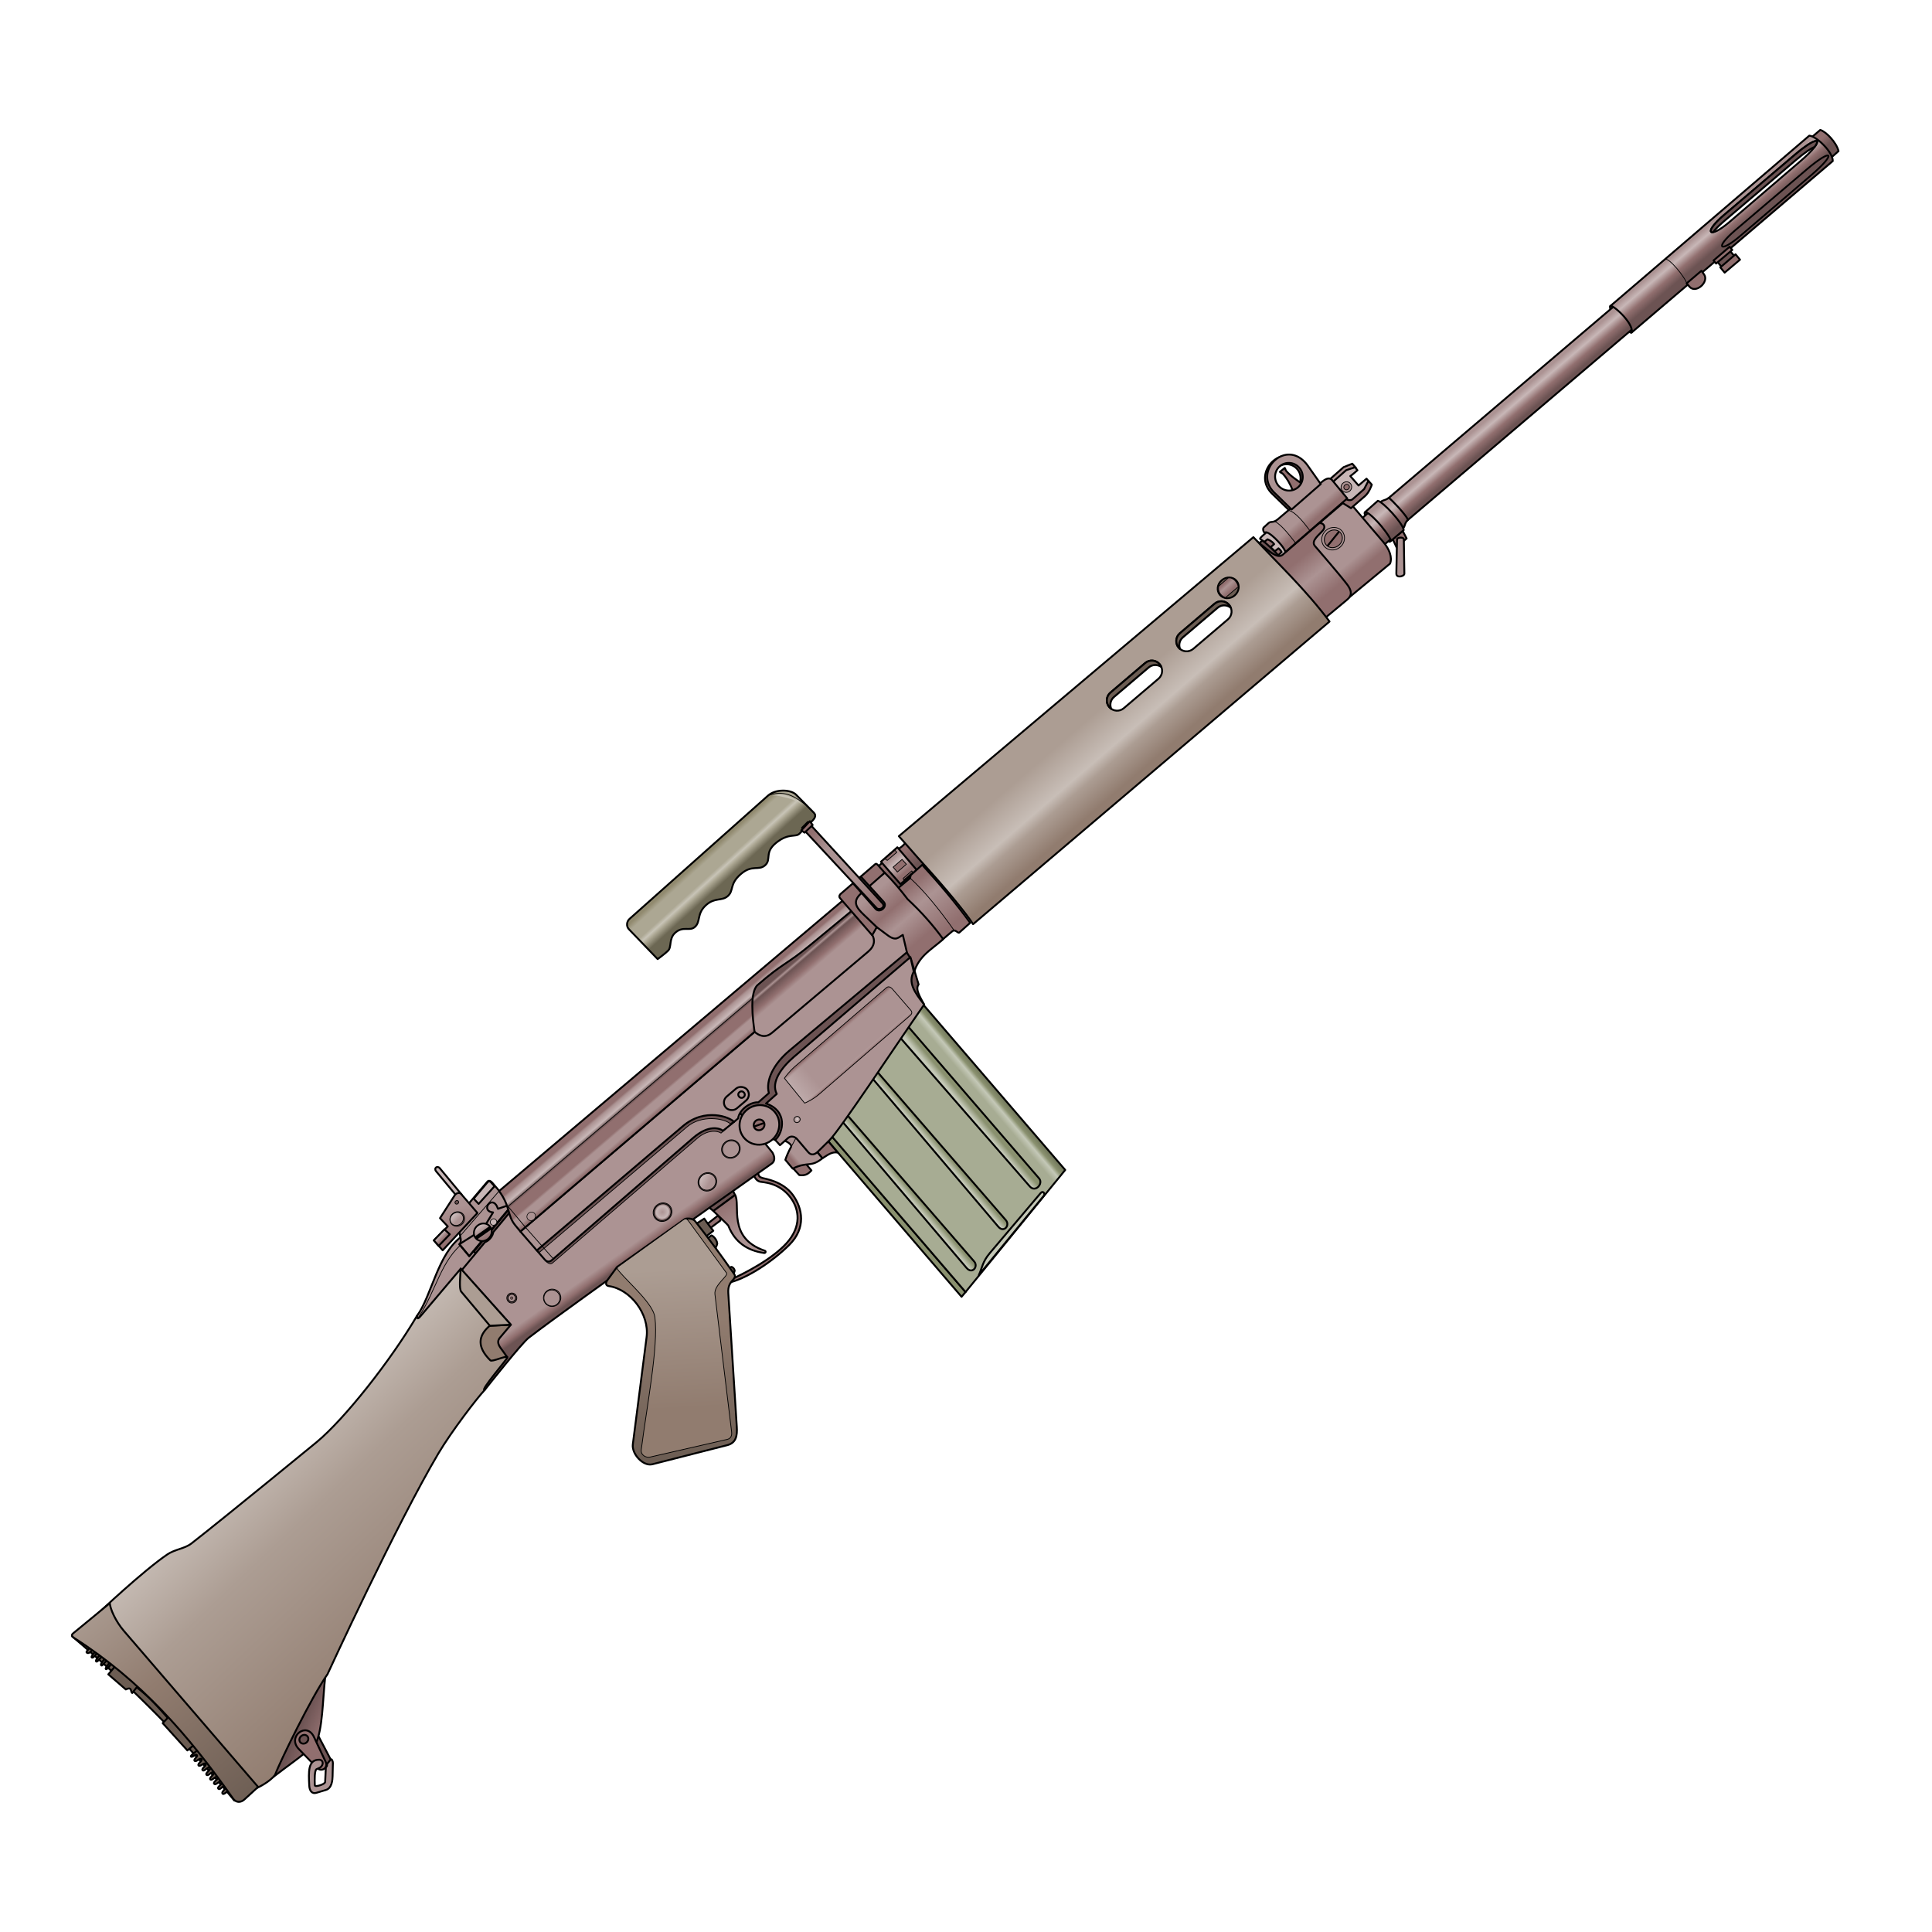 <svg cursor="default" version="1.1" viewBox="0 0 256 256" xmlns="http://www.w3.org/2000/svg" xmlns:xlink="http://www.w3.org/1999/xlink">
 <defs>
  <linearGradient id="linearGradient4026">
   <stop stop-color="#6c5353" offset="0"/>
   <stop stop-color="#916f6f" offset=".349"/>
   <stop stop-color="#c8b7b7" offset=".715"/>
   <stop stop-color="#ac9393" offset="1"/>
  </linearGradient>
  <linearGradient id="linearGradient3821">
   <stop stop-color="#c4c8b7" offset="0"/>
   <stop stop-color="#8a916f" offset="1"/>
  </linearGradient>
  <linearGradient id="linearGradient3547" x1="473.93" x2="471.99" y1="123.79" y2="89.05" gradientTransform="rotate(-40.396,397.43,748.42)" gradientUnits="userSpaceOnUse">
   <stop stop-color="#917c6f" offset="0"/>
   <stop stop-color="#ac9d93" offset=".666"/>
   <stop stop-color="#c8beb7" offset="1"/>
  </linearGradient>
  <linearGradient id="linearGradient3557" x1="450.34" x2="450.23" y1="124.9" y2="89.501" gradientTransform="rotate(-40.396,397.43,748.42)" gradientUnits="userSpaceOnUse">
   <stop stop-color="#6c5d53" offset="0"/>
   <stop stop-color="#917c6f" offset=".587"/>
   <stop stop-color="#ac9d93" offset="1"/>
  </linearGradient>
  <linearGradient id="linearGradient3561" x1="461.72" x2="463.03" y1="120.81" y2="123.47" gradientTransform="rotate(-40.396 397.43 748.42)" gradientUnits="userSpaceOnUse">
   <stop stop-color="#6c5353" offset="0"/>
   <stop stop-color="#916f6f" offset="1"/>
  </linearGradient>
  <linearGradient id="linearGradient3577" x1="518.24" x2="518.17" y1="83.974" y2="83.223" gradientTransform="rotate(-40.396 397.43 748.42)" gradientUnits="userSpaceOnUse">
   <stop stop-color="#916f6f" offset="0"/>
   <stop stop-color="#c8b7b7" offset="1"/>
  </linearGradient>
  <linearGradient id="linearGradient3585" x1="519.12" x2="521.38" y1="85.643" y2="81.389" gradientTransform="rotate(-40.396 397.43 748.42)" gradientUnits="userSpaceOnUse">
   <stop stop-color="#916f6f" offset="0"/>
   <stop stop-color="#ac9393" offset="1"/>
  </linearGradient>
  <radialGradient id="radialGradient3633" cx="542.55" cy="100.09" r="1.199" gradientTransform="matrix(1 0 0 .946 -579.78 84.505)" gradientUnits="userSpaceOnUse">
   <stop stop-color="#ac9393" offset="0"/>
   <stop stop-color="#c8b7b7" offset=".7"/>
   <stop stop-color="#ac9393" stop-opacity="0" offset="1"/>
  </radialGradient>
  <linearGradient id="linearGradient3643" x1="550.09" x2="549.69" y1="101.05" y2="99.953" gradientTransform="translate(-579.78 79.128)" gradientUnits="userSpaceOnUse">
   <stop stop-color="#ac9393" offset="0"/>
   <stop stop-color="#c8b7b7" offset="1"/>
  </linearGradient>
  <linearGradient id="linearGradient3651" x1="530.9" x2="531.04" y1="101.78" y2="100.24" gradientTransform="rotate(-40.396 397.43 748.42)" gradientUnits="userSpaceOnUse">
   <stop stop-color="#6c5353" offset="0"/>
   <stop stop-color="#916f6f" offset=".409"/>
   <stop stop-color="#ac9393" offset="1"/>
  </linearGradient>
  <linearGradient id="linearGradient3665" x1="522.6" x2="522.8" y1="87.703" y2="85.758" gradientTransform="translate(-579.78 79.128)" gradientUnits="userSpaceOnUse">
   <stop stop-color="#916f6f" offset="0"/>
   <stop stop-color="#ac9393" offset=".623"/>
   <stop stop-color="#c8b7b7" offset="1"/>
  </linearGradient>
  <linearGradient id="linearGradient3679" x1="521.2" x2="521.15" y1="83.333" y2="82.549" gradientTransform="translate(-579.78,79.128)" gradientUnits="userSpaceOnUse">
   <stop stop-color="#ac9393" offset="0"/>
   <stop stop-color="#c8b7b7" offset="1"/>
  </linearGradient>
  <linearGradient id="linearGradient3687" x1="529.06" x2="540.31" y1="122.69" y2="107.88" gradientTransform="rotate(-40.396 397.43 748.42)" gradientUnits="userSpaceOnUse">
   <stop stop-color="#917c6f" offset="0"/>
   <stop stop-color="#ac9d93" offset="1"/>
  </linearGradient>
  <linearGradient id="linearGradient3689" x1="523.88" x2="536.5" y1="127.56" y2="113.31" gradientTransform="rotate(-40.396 397.43 748.42)" gradientUnits="userSpaceOnUse">
   <stop stop-color="#6c5d53" offset="0"/>
   <stop stop-color="#917c6f" offset="1"/>
  </linearGradient>
  <linearGradient id="linearGradient3703" x1="549.38" x2="548.78" y1="104.25" y2="109.09" gradientTransform="rotate(-40.396 397.43 748.42)" gradientUnits="userSpaceOnUse">
   <stop stop-color="#916f6f" offset="0"/>
   <stop stop-color="#ac9393" offset="1"/>
  </linearGradient>
  <linearGradient id="linearGradient3711" x1="554.72" x2="554.72" y1="89.594" y2="84.156" gradientTransform="rotate(-40.396 397.43 748.42)" gradientUnits="userSpaceOnUse">
   <stop stop-color="#916f6f" offset="0"/>
   <stop stop-color="#ac9393" offset=".093"/>
   <stop stop-color="#ac9393" offset=".257"/>
   <stop stop-color="#916f6f" offset=".316"/>
   <stop stop-color="#916f6f" offset=".561"/>
   <stop stop-color="#6c5353" offset=".603"/>
   <stop stop-color="#c8b7b7" offset=".692"/>
   <stop stop-color="#ac9393" offset=".83"/>
   <stop stop-color="#916f6f" offset=".883"/>
   <stop stop-color="#916f6f" offset="1"/>
  </linearGradient>
  <linearGradient id="linearGradient3745" x1="577.33" x2="577.31" y1="91.686" y2="85.3" gradientTransform="rotate(-40.396 397.43 748.42)" gradientUnits="userSpaceOnUse">
   <stop stop-color="#ac9393" offset="0"/>
   <stop stop-color="#ac9393" offset=".5"/>
   <stop stop-color="#916f6f" offset=".613"/>
   <stop stop-color="#6c5353" offset=".779"/>
   <stop stop-color="#ac9393" offset=".824"/>
   <stop stop-color="#6c5353" offset=".865"/>
   <stop stop-color="#6c5353" offset="1"/>
  </linearGradient>
  <radialGradient id="radialGradient3765" cx="564.13" cy="102.22" r=".465" gradientTransform="matrix(1 0 0 .964 -579.78 82.854)" gradientUnits="userSpaceOnUse">
   <stop stop-color="#e3dbdb" offset="0"/>
   <stop stop-color="#ac9393" stop-opacity="0" offset="1"/>
  </radialGradient>
  <linearGradient id="linearGradient3781" x1="569.28" x2="564.59" y1="99.438" y2="99.406" gradientTransform="rotate(-40.396 397.43 748.42)" gradientUnits="userSpaceOnUse">
   <stop stop-color="#ac9393" offset="0"/>
   <stop stop-color="#c8b7b7" offset="1"/>
  </linearGradient>
  <linearGradient id="linearGradient3785" x1="575.83" x2="575.85" y1="96.901" y2="101.54" gradientTransform="rotate(-40.396 397.43 748.42)" gradientUnits="userSpaceOnUse">
   <stop stop-color="#916f6f" offset="0"/>
   <stop stop-color="#af9696" stop-opacity="0" offset=".108"/>
   <stop stop-color="#c5b3b3" stop-opacity="0" offset=".897"/>
   <stop stop-color="#916f6f" offset="1"/>
  </linearGradient>
  <linearGradient id="linearGradient3803" x1="560.08" x2="560.73" y1="106" y2="106" gradientTransform="rotate(-40.396 397.43 748.42)" gradientUnits="userSpaceOnUse">
   <stop stop-color="#916f6f" offset="0"/>
   <stop stop-color="#ac9393" offset="1"/>
  </linearGradient>
  <linearGradient id="linearGradient3811" x1="587.03" x2="584.64" y1="116.92" y2="116.92" gradientTransform="rotate(-40.396 397.43 748.42)" gradientUnits="userSpaceOnUse">
   <stop stop-color="#676c53" offset="0"/>
   <stop stop-color="#8a916f" offset=".435"/>
   <stop stop-color="#c4c8b7" offset=".659"/>
   <stop stop-color="#a7ac93" offset="1"/>
  </linearGradient>
  <linearGradient id="linearGradient3823" x1="568.69" x2="569.44" y1="122.03" y2="122.03" gradientTransform="rotate(-40.396 397.43 748.42)" gradientUnits="userSpaceOnUse" xlink:href="#linearGradient3821"/>
  <linearGradient id="linearGradient3823-0" x1="568.69" x2="569.44" y1="122.03" y2="122.03" gradientTransform="rotate(-40.396 392.1 739.98)" gradientUnits="userSpaceOnUse" xlink:href="#linearGradient3821"/>
  <linearGradient id="linearGradient3855" x1="581.97" x2="582.78" y1="116.09" y2="116.09" gradientTransform="rotate(-40.396 397.43 748.42)" gradientUnits="userSpaceOnUse" xlink:href="#linearGradient3821"/>
  <linearGradient id="linearGradient3863" x1="591.54" x2="591.52" y1="94.735" y2="86.007" gradientTransform="rotate(-40.396 397.43 748.42)" gradientUnits="userSpaceOnUse">
   <stop stop-color="#916f6f" offset="0"/>
   <stop stop-color="#ac9393" offset=".38"/>
   <stop stop-color="#916f6f" offset=".63"/>
   <stop stop-color="#ac9393" offset="1"/>
  </linearGradient>
  <linearGradient id="linearGradient3875" x1="590.24" x2="590.79" y1="74.649" y2="87.51" gradientTransform="rotate(-40.396 397.43 748.42)" gradientUnits="userSpaceOnUse">
   <stop stop-color="#916f6f" offset="0"/>
   <stop stop-color="#ac9393" offset=".223"/>
   <stop stop-color="#ac9393" offset=".624"/>
   <stop stop-color="#916f6f" offset="1"/>
  </linearGradient>
  <linearGradient id="linearGradient3887" x1="578.1" x2="577.97" y1="71.998" y2="67.733" gradientTransform="rotate(-40.396 397.43 748.42)" gradientUnits="userSpaceOnUse">
   <stop stop-color="#6c6753" offset="0"/>
   <stop stop-color="#aca793" offset=".235"/>
   <stop stop-color="#c8c4b7" offset=".341"/>
   <stop stop-color="#aca793" offset=".458"/>
   <stop stop-color="#aca793" offset=".836"/>
   <stop stop-color="#918a6f" offset="1"/>
  </linearGradient>
  <linearGradient id="linearGradient3909" x1="624.82" x2="624.75" y1="96.636" y2="86.93" gradientTransform="rotate(-40.396 397.43 748.42)" gradientUnits="userSpaceOnUse">
   <stop stop-color="#917c6f" offset="0"/>
   <stop stop-color="#ac9d93" offset=".345"/>
   <stop stop-color="#c8beb7" offset=".504"/>
   <stop stop-color="#ac9d93" offset="1"/>
  </linearGradient>
  <linearGradient id="linearGradient3932" x1="653.34" x2="653.3" y1="86.166" y2="84.917" gradientTransform="rotate(-40.396 397.43 748.42)" gradientUnits="userSpaceOnUse">
   <stop stop-color="#916f6f" offset="0"/>
   <stop stop-color="#ac9393" offset=".624"/>
   <stop stop-color="#916f6f" offset="1"/>
  </linearGradient>
  <linearGradient id="linearGradient3942" x1="596.36" x2="596.34" y1="86.625" y2="84.125" gradientTransform="rotate(-40.396 397.43 748.42)" gradientUnits="userSpaceOnUse">
   <stop stop-color="#916f6f" offset="0"/>
   <stop stop-color="#c8b7b7" offset=".675"/>
   <stop stop-color="#ac9393" offset="1"/>
  </linearGradient>
  <linearGradient id="linearGradient3952" x1="598.04" x2="598.06" y1="86.869" y2="84.438" gradientTransform="rotate(-40.396 397.43 748.42)" gradientUnits="userSpaceOnUse">
   <stop stop-color="#6c5353" offset="0"/>
   <stop stop-color="#916f6f" offset="1"/>
  </linearGradient>
  <linearGradient id="linearGradient3960" x1="596.89" x2="597.02" y1="95.973" y2="88.438" gradientTransform="rotate(-40.396 397.43 748.42)" gradientUnits="userSpaceOnUse">
   <stop stop-color="#916f6f" offset="0"/>
   <stop stop-color="#ac9393" offset=".651"/>
   <stop stop-color="#916f6f" offset="1"/>
  </linearGradient>
  <linearGradient id="linearGradient3972" x1="665.14" x2="665.14" y1="86.188" y2="85" gradientTransform="rotate(-40.396 397.43 748.42)" gradientUnits="userSpaceOnUse">
   <stop stop-color="#916f6f" offset="0"/>
   <stop stop-color="#ac9393" offset="1"/>
  </linearGradient>
  <linearGradient id="linearGradient3988" x1="669.92" x2="669.94" y1="95.2" y2="93.498" gradientTransform="rotate(-40.396 397.43 748.42)" gradientUnits="userSpaceOnUse">
   <stop stop-color="#916f6f" offset="0"/>
   <stop stop-color="#ac9393" offset="1"/>
  </linearGradient>
  <linearGradient id="linearGradient4002" x1="662.63" x2="662.74" y1="94.846" y2="88.924" gradientTransform="rotate(-40.396 397.43 748.42)" gradientUnits="userSpaceOnUse">
   <stop stop-color="#916f6f" offset="0"/>
   <stop stop-color="#ac9393" offset=".506"/>
   <stop stop-color="#916f6f" offset="1"/>
  </linearGradient>
  <linearGradient id="linearGradient4020" x1="675.04" x2="675.12" y1="94.268" y2="90.659" gradientTransform="rotate(-40.396 397.43 748.42)" gradientUnits="userSpaceOnUse" xlink:href="#linearGradient4026"/>
  <linearGradient id="linearGradient4038" x1="675.01" x2="675.03" y1="94.095" y2="90.316" gradientTransform="rotate(-40.396 397.43 748.42)" gradientUnits="userSpaceOnUse" xlink:href="#linearGradient4026"/>
  <linearGradient id="linearGradient4046" x1="696.78" x2="696.78" y1="93.75" y2="90.906" gradientTransform="rotate(-40.396 397.43 748.42)" gradientUnits="userSpaceOnUse" xlink:href="#linearGradient4026"/>
  <linearGradient id="linearGradient4060" x1="729.97" x2="729.97" y1="93.344" y2="90.344" gradientTransform="rotate(-40.396 397.43 748.42)" gradientUnits="userSpaceOnUse" xlink:href="#linearGradient4026"/>
  <linearGradient id="linearGradient4078" x1="752.02" x2="752" y1="92.469" y2="91.281" gradientTransform="rotate(-40.396 397.43 748.42)" gradientUnits="userSpaceOnUse">
   <stop stop-color="#6c5353" offset="0"/>
   <stop stop-color="#916f6f" offset="1"/>
  </linearGradient>
 </defs>
 <g stroke="#000" stroke-linecap="round" stroke-linejoin="round">
  <g>
   <g stroke-width=".25">
    <path d="m227.52 34.633 0.702 0.868 1.654-1.509-0.703-0.809z" fill="#6c5353"/>
    <path d="m213.37 40.559c-0.404 0.663 2.687 3.947 2.845 3.488 1.8-2.588-0.555-4.756-2.845-3.488z" fill="#6c5353"/>
    <path d="m242.53 20.982 1.087-0.965c-0.271-1.109-1.607-2.549-2.424-2.8l-1.238 1.053z" fill="url(#linearGradient4078)"/>
    <path d="m186.24 69.16 34.077-28.969-2.588-2.905-33.927 28.87z" fill="url(#linearGradient4046)"/>
    <path d="m168.66 61.118c-1.139 1.012-1.567 2.87-0.098 4.303l2.292 2.235 3.863-3.369-1.691-2.397c-1.376-1.95-3.226-1.784-4.365-0.771zm0.649 0.823a1.844 1.82 49.604 0 1 2.581 0.224 1.844 1.82 49.604 0 1-0.191 2.584 1.844 1.82 49.604 0 1-2.581-0.224 1.844 1.82 49.604 0 1 0.191-2.584z" fill="#6c5353"/>
    <path d="m171.32 65.06c-0.319-0.871-0.768-1.649-1.308-2.25-0.123-0.136-0.29-0.151-0.417-0.283l0.641-0.525c0.092 0.118 0.102 0.301 0.195 0.407 0.688 0.786 1.483 1.211 2.188 1.791-0.431 0.289-0.274 1.331-1.3 0.86z" fill="#916f6f"/>
    <path d="m166.48 72.131c0.229 0.092 1.31-0.996 1.248-1.041l2.592 3.19-1.62 1.255z" fill="#6c5353"/>
    <path d="m167.39 71.684c0.745 0.642 1.474 1.299 2.109 2.035l0.755-0.715-2.13-1.974z" fill="#916f6f"/>
    <path d="m166.98 71.408 0.552 0.382 0.431-0.33c0.207 0.099 0.561 0.233 0.866 0.639l-0.467 0.404 0.566 0.538 0.477-0.383c0.162 0.128 0.319 0.303 0.415 0.488l-0.558 0.539 0.336 0.371 1.325-1.006c-0.653-1.191-1.382-2.445-2.883-2.69-0.508 0.423-1.169 0.942-1.061 1.048z" fill="#c8b7b7"/>
    <path d="m116.32 114.75c0.276-0.103 0.451-0.279 0.578-0.488l2.162-1.823c0.341-0.121 0.664-0.46 0.984-0.83l3.101 3.73 2.246 8.708-0.612 0.492c-3.13-2.999-6.331-5.938-8.46-9.789z" fill="url(#linearGradient3952)"/>
    <path d="m116.73 114.18 2.583 2.967 2.18-1.842-2.587-3.034z" fill="url(#linearGradient3942)"/>
    <path d="m118.79 117.86c1.497 1.551 3.844 4.187 5.775 6.892l1.666-1.391c0.412-0.247 0.709 0.378 0.891 0.199l1.435-1.28c-1.978-2.721-4.125-5.233-6.36-7.682l-1.517 1.353-0.095 0.405z" fill="url(#linearGradient3960)"/>
    <path d="m117.23 115.64c1.126 1.113 2.107 2.306 3.048 3.521 1.792 1.657 3.413 3.505 4.696 5.277-1.553 1.447-3.565 2.305-4.028 5.151l-8.498-10.372z" fill="url(#linearGradient3863)"/>
    <path d="m109.94 150.2 18.004 21-0.532 0.631-17.982-20.974z" fill="#8a916f"/>
    <path d="m109.67 149.94 18.271 21.262 13.206-16.178-19.721-22.966z" fill="url(#linearGradient3811)"/>
    <path d="m118.24 136.3 18.215 20.909c0.749 0.86 1.82-0.381 1.228-1.067l-18.299-21.216z" fill="url(#linearGradient3855)"/>
    <path d="m108.98 153.48c0.693-0.436 1.26-0.91 2.023-0.757l-1.572-1.868-1.482 1.39z" fill="#916f6f"/>
    <path d="m104.94 154.64 0.967 1.064c0.878 0.132 1.264-0.239 1.612-0.613l-1.021-1.224z" fill="#916f6f"/>
    <path d="m119.83 125.7 0.877 1.372 1.014 3.373c-0.486 0.627 0.198 1.665 0.73 2.664l-19.734 17.941-6.543-2.551c4.239-9.418 15.596-15.287 23.656-22.8z" fill="#6c5353"/>
    <path d="m105.99 149.97c-0.859-0.421-2.724 1.01-2.374 1.076 0.569 0.108 1.365 0.612 1.203 0.92-0.371 0.703-0.611 1.264-0.757 1.717l0.97 1.164c2.063-1.002 2.361-0.095 3.945-1.367z" fill="url(#linearGradient3803)"/>
    <path d="m111.34 148.29 16.736 19.72c0.738 0.869 1.601-0.172 1.007-0.857l-17.14-19.776z" fill="url(#linearGradient3823)"/>
    <path d="m115.54 142.82 16.736 19.72c0.738 0.869 1.601-0.172 1.007-0.857l-17.14-19.776z" fill="url(#linearGradient3823-0)"/>
    <path d="m102.72 151.05 0.631 0.694 1.051-0.935c0.424-0.377 0.943-0.194 1.23 0.143l1.458 1.714c0.434 0.511 0.925 0.288 1.292-0.073l1.529-1.506c1.346-1.326 8.428-12.028 12.543-17.977-1.281-1.631-2.167-2.912-1.377-4.367l-0.444-1.92-15.453 13.232c-1.542 1.32-3.083 3.287-2.256 4.895l-1.421 1.271c2.863 0.964 2.345 3.808 1.218 4.831z" fill="#ac9393"/>
    <path d="m99.548 137.52c3.125 3.323 19.309-11.763 16.504-13.856l-3.686-3.851c-8.53 6.543-18.808 13.628-12.819 17.706z" fill="url(#linearGradient3745)"/>
    <path d="m61.192 168.29 0.067-0.624 6.545-7.914 0.301 0.703z" fill="#6c5353"/>
    <path d="m94.706 165.56c0.12-0.23 0.249-0.437 0.333-0.755-0.031-0.602-0.63-1.12-0.779-1.1l-0.56 0.414z" fill="#6c5d53"/>
    <path d="m94.116 162.73 1.339-1.006c0.108-0.313-0.279-0.645-0.443-0.557l-1.396 1.096z" fill="#916f6f"/>
    <path d="m184.34 71.647c-0.251 0.291-0.374 0.055-0.553-0.123l0.582-0.516z" fill="#6c5353"/>
    <path d="m180.86 67.878c-0.158 0.171 0.117 0.475 0.308 0.754l0.648-0.551c-0.189-0.223-0.241-0.61-0.956-0.202z" fill="#6c5353"/>
    <path d="m186.57 68.87c-0.359-0.756-2.135-2.611-2.542-2.91-0.502 0.392-0.724 0.236-1.095 0.562l-2.813 2.463 2.962 3.484 2.761-2.385c0.407-0.352 0.188-0.696 0.727-1.214z" fill="url(#linearGradient4020)"/>
    <path d="m178.26 79.582 5.928-4.899c0.337-0.825-0.119-1.946-0.841-2.795l-4.353-5.116c-0.346-0.407-0.838-0.304-1.09-0.088l-6.196 5.301z" fill="url(#linearGradient3988)"/>
    <path d="m55.244 174.37c1.961-2.656 2.757-8.317 5.986-10.571l2.019 2.594c-2.732 2.819-8.727 11.838-8.005 7.976z" fill="#ac9393"/>
    <path d="m67.036 179.94c0.097-1.854 0.55-2.88 0.654-4.409l-4.141 0.208c-2.493 3.518 0.134 6.945 3.486 4.201z" fill="#917c6f"/>
    <path d="m99.836 155.59c0.182 0.509 0.422 0.865 0.875 0.992 0.305 0.086 2.509 0.047 4.037 2.098 1.189 1.595 1.463 3.842-0.515 6.04-1.838 2.042-5.376 3.951-7.845 5.027l-0.12 0.282c2.596-0.48 6.175-2.945 8.314-5.072 2.245-2.232 1.784-4.83 0.464-6.636-1.313-1.796-3.669-2.125-3.969-2.216-0.605-0.184-0.468-0.278-0.727-0.892z" fill="#916f6f"/>
    <path d="m94.526 160.46-0.729-0.591 3.231-2.267 0.374 0.745z" fill="#6c5353"/>
    <path d="m61.192 168.29 6.498 7.248-1.462 1.734c-0.404 0.48-0.183 0.947 0.151 1.407l0.821 1.132s-2.528 3.089-3.341 4.192c-0.24 0.326 0.325 0.236 0.366 0.182 0.432-0.565 4.939-6.238 5.819-6.915 6.302-4.844 31.861-22.817 32.235-23.108 0.546-0.426 0.268-1.088 0.08-1.437l-4.712-5.763-29.611 13.082-2.673 3.221c-0.084 0.583-0.597 1.151-1.102 1.328z" fill="url(#linearGradient3651)"/>
   </g>
   <path d="m72.245 167.05c0.153 0.147 0.612 0.607 0.971 0.298l19.189-16.525c1.355-1.167 2.661-1.016 3.137-0.683l0.703-0.598c-5.355-3.827-24.876 16.364-24 17.508z" fill="#6c5353" stroke-width=".1"/>
  </g>
  <g fill="#6c5d53" stroke-width=".25">
   <path d="m31.062 238.59c-3.791-11.02-17.528-22.102-21.501-21.763 7.513 6.328 14.513 13.328 21.501 21.763z"/>
   <path d="m12.052 218.2c-0.245 0.245-0.697 0.666-0.57 0.768 0.439 0.352 0.811-0.715 1.104-0.437 0.283 0.269-0.639 0.917-0.422 1.093 0.251 0.203 0.744-0.922 1.042-0.655 0.296 0.265-0.701 0.982-0.454 1.188 0.201 0.168 0.738-0.947 1.068-0.685 0.343 0.273-0.701 0.997-0.383 1.21 0.185 0.124 0.697-0.969 1.036-0.719 0.359 0.264-0.665 1.031-0.437 1.209 0.167 0.13 0.82-0.891 0.82-0.891l0.5 0.395-1.006 1.186 2.323 2.001s0.408-0.217 0.549-0.096c0.246 0.211 0.076 0.383 0.3 0.566l0.593-0.753c1.573 1.178 2.844 2.613 4.107 4.055l-0.665 0.689 3.272 3.617 0.79-0.652s0.645 0.565 0.547 0.643c0 0-0.964 0.682-0.871 0.808 0.17 0.231 0.616-0.406 0.791-0.179 0.164 0.214-0.48 0.547-0.303 0.751 0.205 0.236 0.711-0.465 0.912-0.224 0.198 0.238-0.579 0.609-0.382 0.847 0.203 0.245 0.726-0.47 0.927-0.223 0.197 0.242-0.603 0.612-0.397 0.846 0.224 0.254 0.743-0.569 0.966-0.314 0.226 0.258-0.668 0.67-0.443 0.928 0.213 0.244 0.712-0.537 0.925-0.294 0.219 0.25-0.643 0.652-0.424 0.902 0.224 0.256 0.753-0.57 0.972-0.309 0.215 0.255-0.673 0.628-0.463 0.888 0.225 0.278 0.808-0.562 1.034-0.285 0.222 0.272-0.72 0.689-0.476 0.941 0.282 0.29 0.811-0.798 1.1-0.515 0.309 0.303-0.83 0.878-0.527 1.187 0.252 0.258 1.618-1.377 1.618-1.377l-17.082-19.399z"/>
   <path d="m93.479 163.9 1.035-0.818c-0.269-0.353-0.816-1.019-1.197-1.61l-1.148 0.741z"/>
   <path d="m97.016 169.14c0.12-0.23 0.249-0.437 0.333-0.755-0.026-0.283-0.311-0.535-0.459-0.515l-0.56 0.414z"/>
  </g>
  <g>
   <path d="m81.747 167.9-1.28 1.75c-0.153 0.209-0.337 0.687 0.21 0.765 2.821 0.404 5.396 3.667 4.999 6.762l-1.824 14.204c-0.164 1.276 1.372 2.952 2.593 2.64l9.93-2.533c1.148-0.293 1.337-1.22 1.252-2.45l-1.125-17.707c-0.055-0.872 0.225-1.31 0.578-1.688 0.445-0.476 0.303-0.678 0.157-0.889-1.693-2.43-3.305-4.619-5.124-6.942-0.322-0.411-1.177-0.39-1.368-0.281z" fill="url(#linearGradient3689)" stroke-width=".25"/>
   <path d="m82.039 168.46c1.413 1.661 4.523 4.323 4.74 6.093 0.477 3.892-1.048 11.575-1.809 17.541-0.094 0.74 0.662 1.093 1.147 0.982l10.241-2.35c0.342-0.079 0.663-0.336 0.584-0.987l-2.211-18.238c-0.15-1.239 1.82-2.436 1.538-2.822l-5.037-6.886c-0.274-0.375-0.431-0.35-0.735-0.131l-8.527 6.143c-0.267 0.192-0.231 0.304 0.068 0.655z" fill="url(#linearGradient3687)" stroke-width=".1"/>
   <path d="m175.38 82.054 3.061-2.542c0.451-0.374 0.957-0.91 0.034-2.106-1.309-1.695-3.764-4.473-4.25-5.07-0.574-0.706 0.685-1.546 1.104-2.104 0.484-0.644-0.293-1.114-0.622-0.829l-4.752 4.106c-0.855 0.739-2.448-1.195-3.676-1.965z" fill="url(#linearGradient4002)" stroke-width=".25"/>
   <path d="m119.1 110.8c1.063 1.169 2.14 2.449 3.246 3.667 3.003 3.306 5.711 6.596 6.592 7.991l47.233-40.103c-3.203-4.287-6.827-7.649-10.091-11.178zm37.246-26.894 4.599-3.914c0.574-0.489 1.43-0.42 1.919 0.155 0.489 0.574 0.418 1.429-0.156 1.917l-4.599 3.914c-0.574 0.489-1.429 0.421-1.918-0.153-0.489-0.574-0.42-1.43 0.155-1.919zm-9.204 7.863 4.601-3.915c0.574-0.489 1.429-0.418 1.917 0.156 0.489 0.574 0.421 1.429-0.153 1.918l-4.601 3.915c-0.574 0.489-1.43 0.42-1.919-0.155-0.489-0.574-0.42-1.43 0.155-1.919z" fill="url(#linearGradient3909)" stroke-width=".25"/>
  </g>
  <g fill="#6c5d53">
   <path d="m147.14 91.772c-0.574 0.489-0.643 1.345-0.155 1.919 0.075 0.088 0.161 0.161 0.251 0.225-0.225-0.533-0.097-1.167 0.368-1.562l4.599-3.914c0.486-0.413 1.171-0.425 1.667-0.072-0.053-0.125-0.119-0.246-0.212-0.355-0.489-0.574-1.343-0.644-1.917-0.156z" stroke-width=".261"/>
   <path d="m156.34 83.909c-0.574 0.489-0.643 1.345-0.155 1.919 0.055 0.065 0.115 0.119 0.179 0.171-0.217-0.53-0.088-1.156 0.373-1.548l4.601-3.915c0.509-0.434 1.238-0.425 1.737-0.017-0.053-0.13-0.12-0.256-0.217-0.369-0.489-0.574-1.345-0.643-1.919-0.155z" stroke-width=".261"/>
   <ellipse transform="rotate(-40.396)" cx="73.463" cy="164.79" rx="1.444" ry="1.324" stroke-width=".239"/>
  </g>
  <g stroke-width=".25">
   <path d="m83.345 123.14 3.797 3.945s0.96-0.698 1.382-1.113c0.506-0.498 0.075-1.594 0.939-2.373 1.038-0.935 1.885-0.178 2.577-0.745 0.854-0.699 0.222-1.771 1.529-2.938 1.141-1.018 2.07-0.497 2.849-1.165 0.87-0.747 0.184-1.602 1.768-2.952 1.496-1.276 2.341-0.392 3.186-1.138 0.897-0.791-0.146-1.693 1.5-3.008 1.643-1.312 2.548-0.677 3.054-1.182l1.701-1.699c0.356-0.355 0.554-0.734 0.222-1.07l-2.372-2.409c-0.663-0.673-2.666-0.802-3.719 0.135l-18.336 16.325c-0.384 0.342-0.475 0.976-0.078 1.388z" fill="url(#linearGradient3887)"/>
   <path d="m129.7 168.95c0.453-0.942 0.455-1.729 1.448-2.901l6.75-7.969c0.319-0.376 0.616 0.114 0.416 0.358z" fill="#c4c8b7"/>
   <path d="m67.691 175.53-6.637-7.429c-0.987 2.462-1.945 4.926 2.496 7.637z" fill="#ac9d93"/>
  </g>
  <g>
   <path d="m55.421 174.6c2.49-3.746 2.952-7.654 6.215-10.136" fill="none" stroke-width=".1"/>
   <g stroke-width=".25">
    <path d="m62.178 166.45 5.627-6.699-2.578-3.038c-0.164-0.194-0.452-0.366-0.637-0.148l-3.081 3.623-0.655 3.061c0.112 0.596 0.39 1.277 0.013 1.624z" fill="#ac9393"/>
    <path d="m62.766 158.83 0.654 0.69 2.106-2.337-0.5-0.556c-0.145-0.161-0.334-0.082-0.439 0.042z" fill="#c8b7b7"/>
    <path d="m67.629 159.61-1.644 0.565c-0.69-2.083-2.45 0.295-0.65 0.475l-1.367 2.244-3.102 1.976 1.312 1.575 5.627-6.699z" fill="none"/>
   </g>
   <ellipse transform="rotate(-40.396)" cx="-57.097" cy="165.81" rx="1.224" ry="1.125" fill="url(#linearGradient3665)" stroke-width=".228"/>
   <path d="m63.213 163.93 1.681-1.181" fill="none" stroke-width=".5"/>
  </g>
  <g>
   <path d="m60.395 158.34-2.604-3.134c-0.353-0.425 0.162-0.8 0.484-0.412l2.881 3.476z" fill="#c8b7b7" stroke-width=".25"/>
   <path d="m63.263 160.73-4.606 4.943-1.169-1.318 1.841-1.85-1.026-1.094 1.944-3.023c0.181-0.281 0.618-0.456 0.879-0.15z" fill="url(#linearGradient3585)" stroke-width=".25"/>
   <ellipse transform="rotate(-40.396)" cx="-58.538" cy="162.28" rx="1.007" ry=".935" fill="#6c5353" stroke-width=".1"/>
   <path d="m58.125 165.09 1.476-1.539-0.713-0.653-1.401 1.46z" fill="url(#linearGradient3577)" stroke-width=".25"/>
   <ellipse transform="rotate(-40.396)" cx="-57.148" cy="160.56" rx=".252" ry=".228" fill="#6c5353" stroke-width=".1"/>
   <circle transform="rotate(-40.396)" cx="-59.816" cy="174.94" r=".661" fill="#6c5353" stroke-width=".1"/>
   <ellipse transform="rotate(-40.396)" cx="-55.727" cy="178.38" rx="1.156" ry="1.147" fill="#916f6f" stroke-width=".103"/>
   <ellipse transform="rotate(-40.396)" cx="-55.766" cy="178.38" rx="1.06" ry="1.068" fill="#ac9393" stroke-width=".096"/>
   <ellipse transform="rotate(-40.396)" cx="-37.231" cy="179.22" rx="1.272" ry="1.201" fill="#6c5353" stroke-width=".105"/>
   <ellipse transform="rotate(-40.396)" cx="-37.231" cy="179.22" rx="1.151" ry="1.087" fill="url(#radialGradient3633)" stroke-width=".095"/>
   <ellipse transform="rotate(-40.396)" cx="-30.104" cy="180.01" rx="1.264" ry="1.192" fill="#6c5353" stroke-width=".105"/>
   <ellipse transform="rotate(-40.396)" cx="-30.104" cy="180.01" rx="1.143" ry="1.079" fill="url(#linearGradient3643)" stroke-width=".095"/>
   <ellipse transform="rotate(-40.396)" cx="-24.917" cy="178.72" rx="1.264" ry="1.192" fill="#6c5353" stroke-width=".105"/>
   <ellipse transform="rotate(-40.396)" cx="-24.917" cy="178.72" rx="1.143" ry="1.079" fill="#ac9393" stroke-width=".095"/>
   <path d="m71.129 165.69 1.067 1.228c0.261 0.301 0.625 0.318 0.908 0.073l18.74-16.214c2.047-1.771 3.498-1.304 3.96-0.944l1.466-1.181-4.338-2.718z" fill="#ac9393" stroke-width=".25"/>
   <path d="m70.938 165.33 0.526 0.62 19.583-16.643c1.911-1.624 4.938-1.132 5.73-0.393l0.655-0.543c-8.827-4.422-21.886 12.513-26.494 16.96z" fill="#6c5353" stroke-width=".1"/>
   <path d="m119.63 123.88c-0.587 0.31-0.879 0.889-2 0.055l-1.452-1.079-0.804 0.729c0.675 0.866 0.548 1.766-0.347 2.521l-12.72 10.735c-0.976 0.824-1.808 0.313-2.323-0.115l-31.035 26.454 2.179 2.508 19.336-16.454c2.987-2.542 6.263-1.178 6.804-0.582l0.534-0.455c0.181-1.257 1.736-2.216 2.678-2.127l1.401-1.23c-0.46-1.664 0.611-3.869 2.764-5.67l15.522-12.986z" fill="#ac9393" stroke-width=".25"/>
  </g>
  <g>
   <rect transform="rotate(-40.396)" x="-21.865" y="173.06" width="3.691" height="2.061" ry="1.031" fill="none" stroke-width=".25"/>
   <ellipse transform="rotate(-40.396)" cx="-19.168" cy="174.14" rx=".419" ry=".431" fill="none" stroke-width=".25"/>
   <ellipse transform="rotate(-40.396)" cx="-19.963" cy="178.73" rx="2.661" ry="2.594" fill="#ac9393" stroke-width=".254"/>
   <ellipse transform="rotate(-40.396)" cx="-19.992" cy="178.7" rx=".729" ry=".695" fill="#916f6f" stroke-width=".25"/>
   <path d="m100.04 149.23 1.077-0.382" fill="none" stroke-width=".25"/>
  </g>
  <g>
   <ellipse transform="rotate(-40.396)" cx="-15.705" cy="181.42" rx=".415" ry=".398" fill="url(#radialGradient3765)" stroke-width=".1"/>
   <g stroke-width=".25">
    <path d="m68.95 163.18-0.668-0.811c-1.133-1.376-0.59-2.412-2.149-4.549l45.765-38.686 1.142 1.399-5.836 4.819c-2.94 2.427-3.424 2.213-6.805 5.156-1.082 0.941-0.677 4.416-0.414 6.22z" fill="url(#linearGradient3711)"/>
    <path d="m111.31 119.01 4.258 4.916 0.607-1.073-1.699-1.626c-0.981-0.939-1.616-1.751-0.358-2.857l3.104-2.728-0.862-0.979c-0.192-0.218-0.277-0.259-0.412-0.143l-4.542 3.911c-0.12 0.103-0.303 0.343-0.098 0.579z" fill="#916f6f"/>
    <path d="m94.526 160.46c0.664 0.659 1.973 1.859 1.993 1.976 0.852 2.152 2.49 3.277 4.749 3.593 0.188 0.022 0.271-0.249 0.049-0.309-4.994-1.705-3.143-6.148-3.915-7.373z" fill="url(#linearGradient3703)"/>
    <path d="m43.067 234.27 0.757-1.123-1.821-3.47-0.996 1.66z" fill="#6c5353"/>
    <path d="m36.141 235.51c1.982-1.545 3.549-2.546 5.67-4.418 0.96-1.897 0.946-5.969 1.276-8.832-2.657 3.849-4.898 8.401-6.945 13.251z" fill="url(#linearGradient3561)"/>
    <path d="m39.58 231.74 2.431 2.516c0.568 0.588 1.531 0.032 1.132-0.818l-1.539-3.275c-0.985-2.096-3.575-0.029-2.024 1.577z" fill="#916f6f"/>
    <ellipse transform="rotate(-40.396)" cx="-118.69" cy="201.61" rx=".619" ry=".552" fill="#6c5353"/>
    <path d="m42.42 234.21c0.462-0.344 0.46-0.945-0.05-1.037-1.589-0.07-1.485 1.603-1.393 3.435 0.034 0.686 0.372 1.12 0.93 0.953l1.283-0.385c0.807-0.242 0.868-1.361 0.878-1.822l0.041-1.754c0.004-0.179-0.143-0.619-0.29-0.444l-0.476 0.567c-0.005 0.249-0.013 0.358-0.167 0.444l-0.093 1.942c0.029 0.307-1.353 0.74-1.368 0.456-0.04-0.774-0.032-1.962 0.208-2.126z" fill="#ac9393"/>
   </g>
  </g>
  <path d="m104.75 152.13 0.73-1.36" fill="none" stroke-width=".1"/>
 </g>
 <g>
  <path d="m106.62 146.17c0.353-0.13 1.237-0.587 1.881-1.145l12.112-10.476c0.218-0.189 0.305-0.418 0.057-0.705l-2.373-2.74c-0.32-0.37-0.597-0.438-0.847-0.223l-12.166 10.475c-0.588 0.507-1.132 1.21-1.347 1.516z" fill="url(#linearGradient3781)"/>
  <path d="m116.01 120.42c0.574 0.651 1.633-0.296 1.103-0.898l-3.054-3.372-0.995 0.929z" fill="#6c5353" stroke="#000" stroke-linecap="round" stroke-linejoin="round" stroke-width=".25"/>
  <path d="m116.18 120.35c0.426 0.315 1.166-0.162 0.762-0.648l-9.895-10.784-0.772 0.78z" fill="url(#linearGradient3875)" stroke="#000" stroke-linecap="round" stroke-linejoin="round" stroke-width=".25"/>
 </g>
 <g stroke="#000" stroke-linecap="round" stroke-linejoin="round">
  <g fill="#916f6f">
   <path d="m106.18 110.02 0.429 0.312 1.074-1.016-0.375-0.501z" stroke-width=".25"/>
   <path d="m118.34 114.9 0.563 0.649 1.197-1.029-0.569-0.644z" stroke-width=".1"/>
   <path d="m119.74 116.6-0.063-0.216 1.13-0.976 0.133 0.151z" stroke-width=".1"/>
  </g>
  <g>
   <path d="m120.59 116.35c1.872 1.666 4.109 4.458 5.849 6.955" fill="none" stroke-width=".1"/>
   <path d="m179.01 67.337 1.86-1.603c0.516-0.444 0.837-1.31 0.903-1.511l-0.448-0.504-3.672 2.772z" fill="#916f6f" stroke-width=".25"/>
   <ellipse transform="rotate(-40.396)" cx="88.271" cy="168.84" rx="1.555" ry="1.453" fill="none" stroke-width=".1"/>
  </g>
  <g>
   <ellipse transform="rotate(-40.396)" cx="88.283" cy="168.87" rx="1.243" ry="1.122" fill="#916f6f" stroke-width=".112"/>
   <g stroke-width=".25">
    <path d="m176.13 63.578 1.907-1.681 1.15-0.456 0.516 0.606-3.071 2.324z" fill="#ac9393"/>
    <path d="m179.87 62.311-0.323-0.401-1.174 0.392-1.541 1.361c-0.114 0.101-0.176 0.401-0.062 0.535l1.635 1.926c0.15 0.177 0.614 0.209 0.814 0.033l1.538-1.355 0.56-1.082-0.244-0.291-1.06 0.902-1.091-1.248c0.318-0.213 0.745-0.604 0.948-0.772z" fill="#c8b7b7"/>
    <path d="m167.6 70.599c0.283-0.493 2.424 1.602 2.735 2.539l8.182-7.095-2.003-2.422c-0.262-0.317-0.671-0.349-1.381 0.252l-5.837 4.95c-0.614 0.521-0.872 0.178-1.223 0.498l-0.62 0.565c-0.167 0.143-0.048 0.681 0.147 0.712z" fill="url(#linearGradient3972)"/>
    <path d="m168.95 60.969c-1.139 1.012-1.567 2.87-0.098 4.303l2.292 2.235 3.863-3.369-1.691-2.397c-1.376-1.95-3.226-1.784-4.365-0.771zm0.644 0.799a1.844 1.82 49.604 0 1 2.581 0.224 1.844 1.82 49.604 0 1-0.191 2.584 1.844 1.82 49.604 0 1-2.581-0.224 1.844 1.82 49.604 0 1 0.191-2.584z" fill="#ac9393"/>
   </g>
   <ellipse transform="rotate(-40.396)" cx="94.041" cy="164.77" rx=".715" ry=".691" fill="#ac9393" stroke-width=".1"/>
   <ellipse transform="rotate(-40.396)" cx="94.064" cy="164.79" rx=".371" ry=".352" fill="#916f6f" stroke-width=".1"/>
   <g stroke-width=".25">
    <path d="m185.04 72.512-0.491-1.059 1.318-1.091 0.519 0.984z" fill="#916f6f"/>
    <path d="m185.11 71.475-0.087 4.531c-0.012 0.64 1.068 0.365 1.062 0.006l-0.07-4.532c-6e-3 -0.367-0.901-0.286-0.906-0.005z" fill="#ac9393"/>
    <path d="m239.74 17.976-26.37 22.583c0.153-0.364 3.115 2.21 2.845 3.488l26.635-22.706c0.036-1.195-2.167-3.297-3.11-3.365zm-11.319 10.532 9.407-8.005c3.493-2.973 4.126-2.052 0.714 0.872l-9.363 8.024c-2.719 2.331-3.56 1.493-0.758-0.891z" fill="url(#linearGradient4060)"/>
   </g>
  </g>
  <path d="m220.67 34.374c0.384-0.295 2.659 2.309 2.918 3.405" fill="none" stroke-width=".1"/>
  <g fill="#916f6f" stroke-width=".25">
   <path d="m223.49 37.546 0.379 0.446c0.832 0.978 2.668-0.652 1.905-1.665l-0.333-0.442z"/>
   <path d="m227.05 34.518 0.344 0.404 2.144-1.81-0.359-0.413z"/>
   <path d="m227.95 35.432 0.575 0.693 2.035-1.717-0.593-0.714z"/>
  </g>
  <path d="m228.42 28.507c-1.734 1.475-2.071 2.357-1.433 2.264 0.279-0.369 0.759-0.869 1.484-1.486l9.419-8.015c1.251-1.064 2.102-1.628 2.549-1.802 0.916-1.21-0.084-1.116-2.612 1.035z" fill="#6c5353" stroke-width=".25"/>
  <path d="m229.95 30.491c-2.806 2.388-2.074 3.096 0.65 0.764l9.378-8.03c3.418-2.926 2.889-3.726-0.608-0.749z" fill="#6c5353" stroke-width=".231"/>
  <path d="m67.24 179.84c-0.212-0.25-2.026 0.652-2.268 0.414-1.73-1.705-1.699-3.214-0.072-4.597l-3.782-4.501c-0.308-0.366-0.134-2.089-0.065-3.052l-5.337 6.304c-0.49 0.579-0.451 0.108-0.473-0.038-3.504 5.949-9.566 13.619-13.246 16.685 0 0-12.145 9.963-16.625 13.455-0.921 0.717-2.182 0.769-3.187 1.45-3.263 2.209-9.154 7.792-9.154 7.792l20.669 23.328c0.645-0.28 2.083-1.015 2.737-1.888 0.62-1.668 4.856-10.397 6.958-13.349 0 0 9.189-19.993 14.722-29.303 1.68-2.828 5.115-7.325 6.109-8.36-0.735 0.181 3.115-4.222 3.015-4.34z" fill="url(#linearGradient3547)" stroke-width=".25"/>
  <path d="m14.549 212.43-4.87 4.006c-0.296 0.244-0.09 0.452 0.194 0.634 8.751 5.59 15.059 12.786 21.006 21.246 0.407 0.579 1.031 0.561 1.519 0.114l1.802-1.649-17.772-20.663c-1.141-1.327-1.82-2.929-1.879-3.688z" fill="url(#linearGradient3557)" stroke-width=".25"/>
  <ellipse transform="rotate(-40.396)" cx="-59.821" cy="174.94" rx=".496" ry=".489" fill="#ac9393" stroke-width=".111"/>
  <ellipse transform="rotate(-40.396)" cx="-59.827" cy="174.93" rx=".178" ry=".176" fill="#6c5353" stroke-width=".04"/>
  <ellipse transform="rotate(-40.396)" cx="-55.133" cy="165.7" rx=".434" ry=".418" fill="#c8b7b7" stroke-width=".087"/>
  <path d="m61.055 163.67 5.078-5.854" fill="#916f6f" stroke-width=".1"/>
  <ellipse transform="rotate(-40.396)" cx="-58.577" cy="162.23" rx=".921" ry=".827" fill="url(#linearGradient3679)" stroke-width=".105"/>
  <g>
   <path d="m67.236 159.76 2.367 2.837 3.738 4.227" fill="none" stroke-width=".1"/>
   <ellipse transform="rotate(-40.396)" cx="-50.844" cy="168.36" rx=".587" ry=".542" fill="#ac9393" stroke-width=".076"/>
   <path d="m67.247 159.91 32.457-27.626" fill="none" stroke-width=".1"/>
   <path d="m106.62 146.17c0.353-0.13 1.237-0.587 1.881-1.145l12.112-10.476c0.218-0.189 0.305-0.418 0.057-0.705l-2.373-2.74c-0.32-0.37-0.597-0.438-0.847-0.223l-12.166 10.475c-0.588 0.507-1.132 1.21-1.347 1.516z" fill="url(#linearGradient3785)" stroke-width=".1"/>
  </g>
 </g>
 <path d="m102.25 105.46c0.196-0.07 0.544-0.075 0.997 0.016 0.251 0.05 0.488 0.122 0.626 0.153 0.13 0.03 0.305 0.066 0.528 0.126 0.37 0.099 0.772 0.236 1.162 0.42 0.465 0.219 0.765 0.438 0.917 0.59-0.159-0.16-0.405-0.406-0.856-0.699-0.367-0.238-0.764-0.436-1.135-0.579-0.221-0.085-0.41-0.141-0.544-0.172-0.15-0.034-0.404-0.062-0.679-0.056-0.522 0.011-0.797 0.123-1.015 0.201z" fill="#c8c4b7"/>
 <g stroke="#000" stroke-linecap="round" stroke-linejoin="round">
  <g stroke-width=".1">
   <path d="m101.97 105.35c2.174-0.722 3.614 0.404 4.773 1.293" fill="none"/>
   <path d="m162.73 76.594c0.732-0.158 1.288 0.712 1.34 1.156l-1.683 1.432c-0.555-0.17-1.102-0.837-0.885-1.523z" fill="url(#linearGradient3932)"/>
   <path d="m117.27 113.82 0.301 0.185 1.261-1.073-0.239-0.269z" fill="#916f6f"/>
  </g>
  <g fill-opacity="0">
   <path d="m168.89 69.078c1 0.462 2.368 2.372 2.81 2.907" stroke-width=".1"/>
   <path d="m170.85 67.656c0.805 0.215 1.915 1.573 2.679 2.607" stroke-width=".1"/>
   <path d="m175.96 72.266 1.389-1.719" stroke-width=".25"/>
  </g>
  <path d="m184.34 71.647 1.658-1.411c-0.133-0.968-2.794-3.777-3.426-3.876l-1.714 1.518c0.45-0.238 2.854 2.359 3.482 3.768z" fill="url(#linearGradient4038)" stroke-width=".25"/>
 </g>
</svg>
